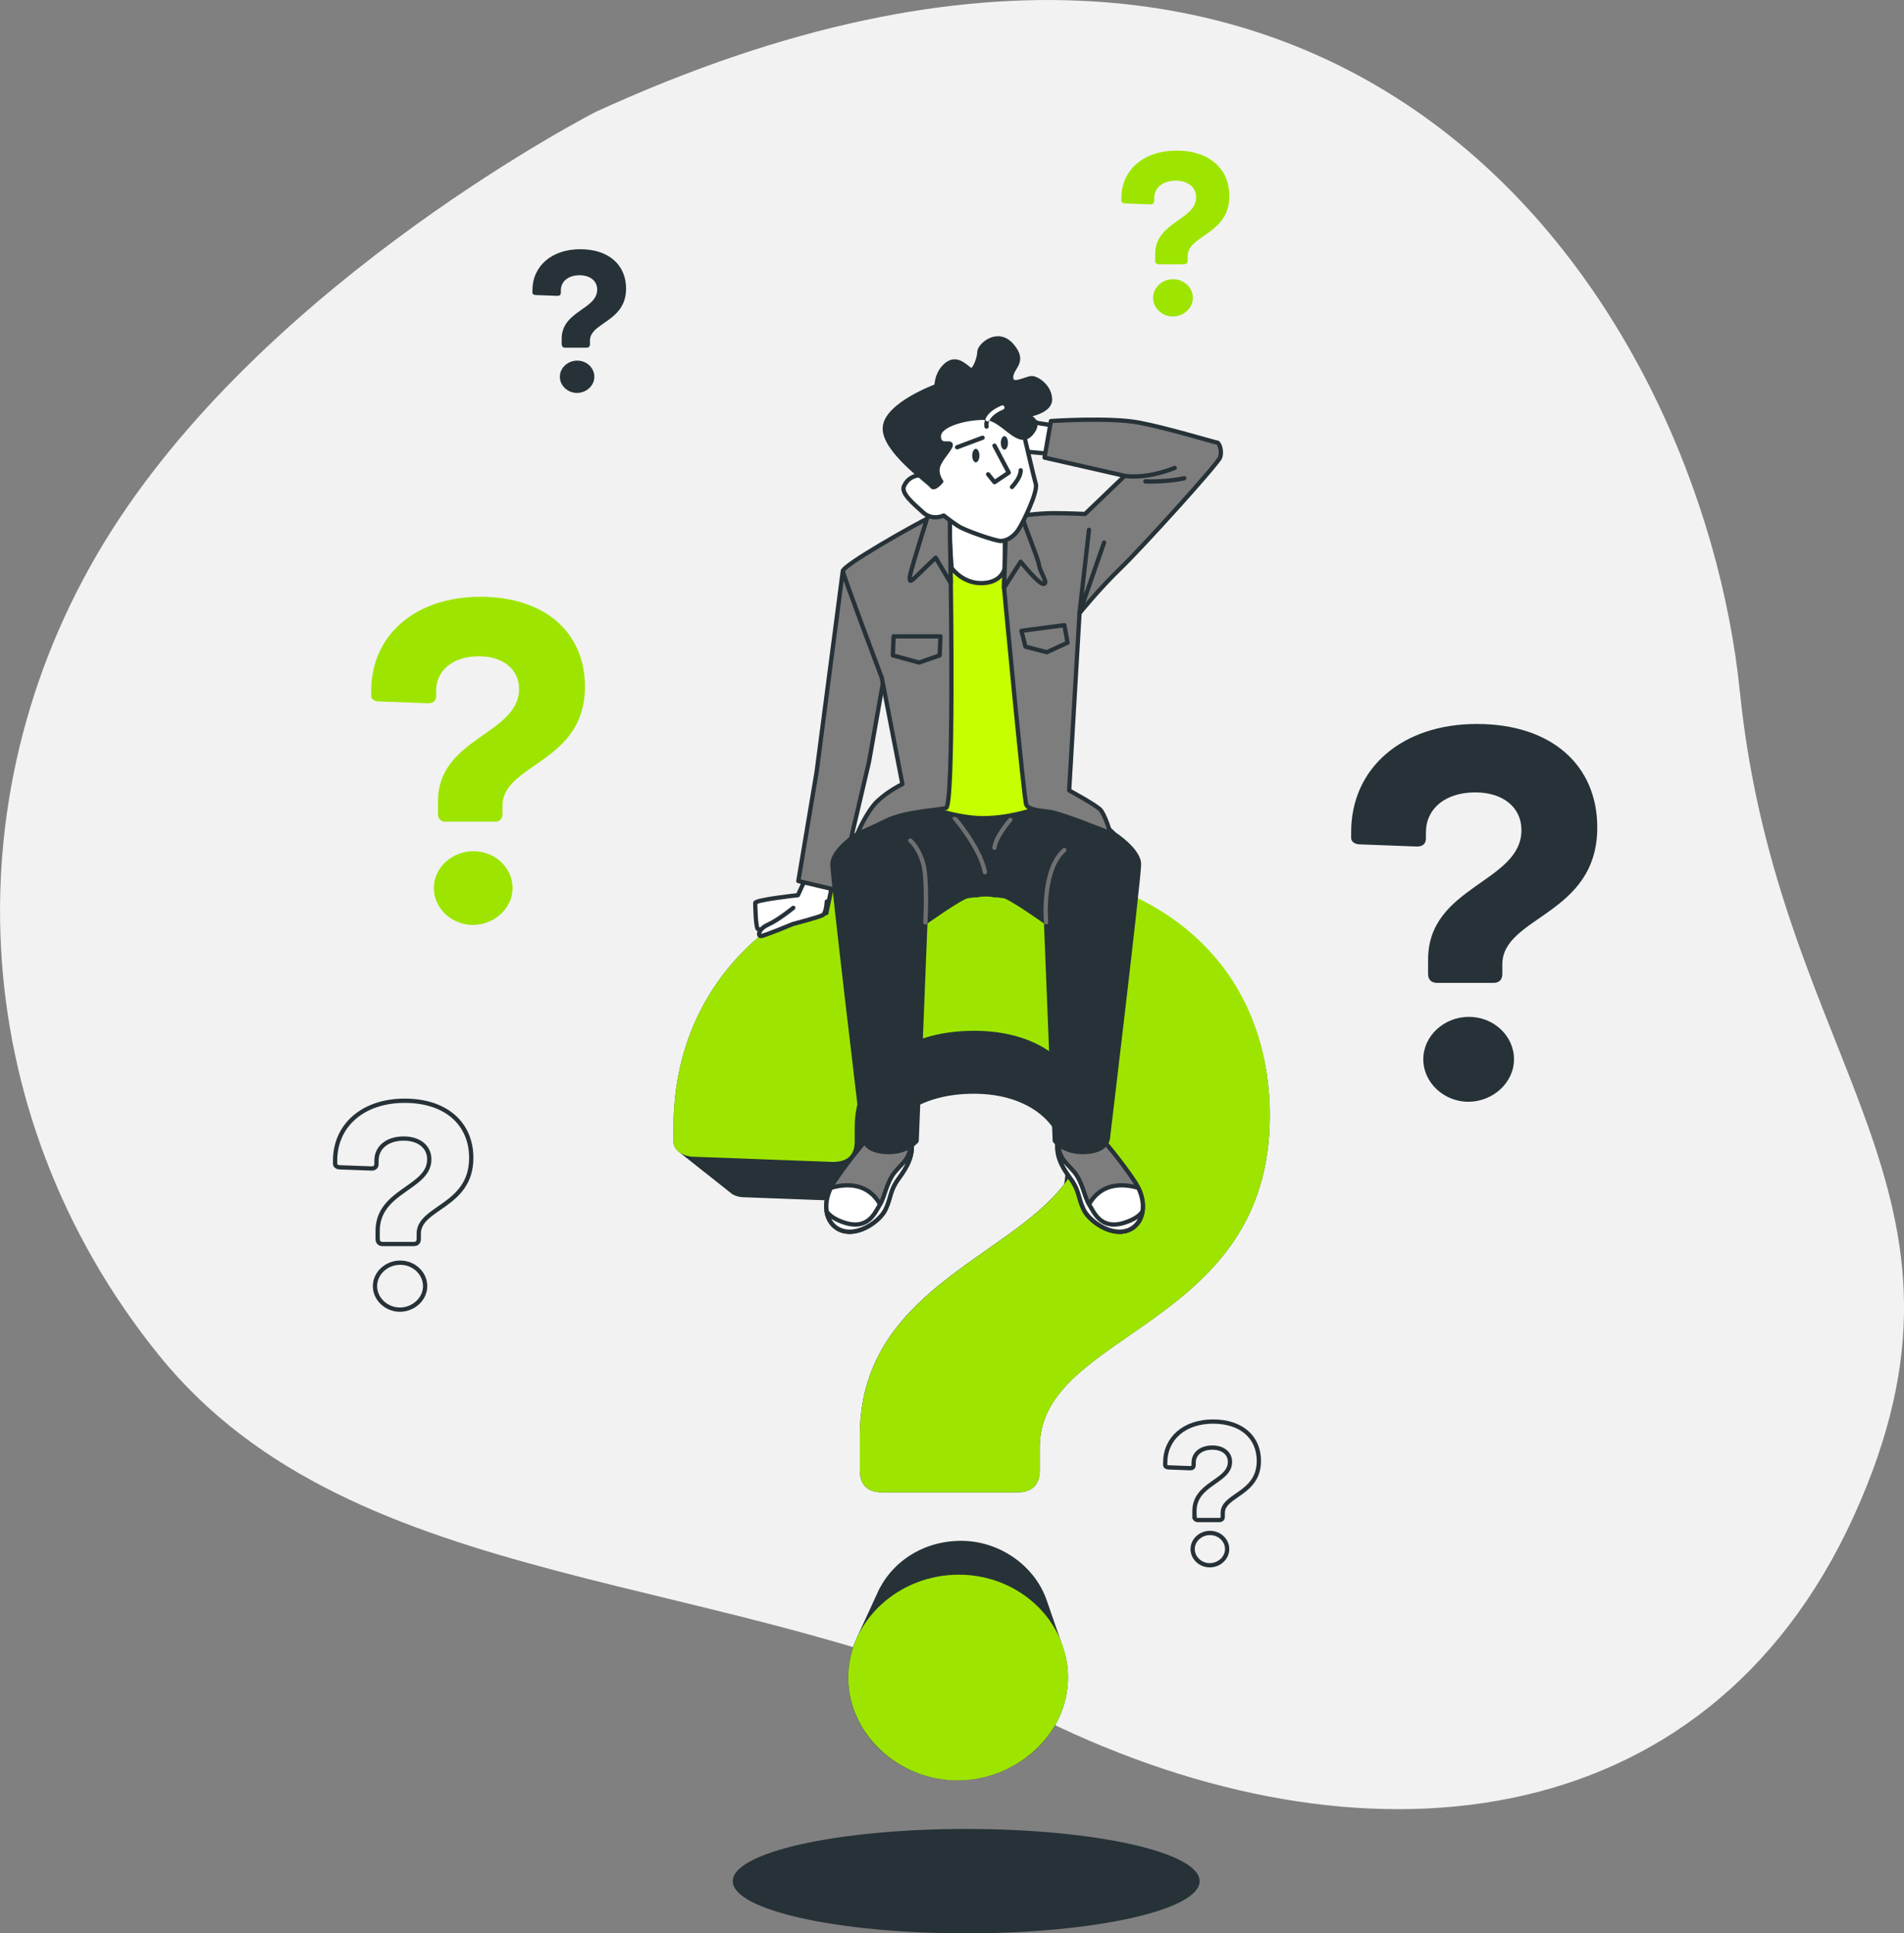 <?xml version="1.0" encoding="UTF-8"?><svg id="Camada_2" xmlns="http://www.w3.org/2000/svg" viewBox="0 0 445.44 452.12"><rect x="0" y="0" width="445.44" height="452.12" fill="#808080" stroke="none"/><defs><style>.cls-1{stroke:#707070;}.cls-1,.cls-2,.cls-3,.cls-4,.cls-5,.cls-6,.cls-7{stroke-linecap:round;stroke-linejoin:round;}.cls-1,.cls-3,.cls-8,.cls-5{fill:none;}.cls-2{fill:#c6ff00;}.cls-2,.cls-4,.cls-8,.cls-5,.cls-6,.cls-7{stroke:#263238;}.cls-9{fill:#9de500;}.cls-3{stroke:#fff;}.cls-4{fill:#fff;}.cls-8{stroke-miterlimit:10;}.cls-6,.cls-10{fill:#263238;}.cls-7{fill:#7d7d7d;}.cls-11{fill:#f2f2f2;}</style></defs><g id="Background_Simple"><path class="cls-11" d="m139.61,26.04S63.85,64.65,26.06,124.14c-37.79,59.49-34.8,135.95,11.12,192.78,45.92,56.83,133.69,49.34,207.18,85.32,73.48,35.98,154.58,28.58,189.32-47.66,34.75-76.24-17.65-104.72-26.65-192.93-9.01-88.22-88.53-217.4-267.41-135.6Z"/></g><g id="Question_Marks_2"><path class="cls-10" d="m334.1,227.74v-3.35c0-17.25,21.84-17.99,21.84-30.28,0-5.34-4.34-8.81-10.8-8.81-7.07,0-11.54,3.85-11.54,9.31v1.36c0,1.37-.74,1.99-2.11,1.99l-13.28-.5c-1.24,0-2.11-.62-2.11-1.49v-1.36c0-15.01,11.91-25.31,29.41-25.31s28.17,9.68,28.17,24.2c0,20.6-22.21,20.72-22.21,32.01v2.23c0,1.37-.74,2.11-2.11,2.11h-13.15c-1.36,0-2.11-.74-2.11-2.11Zm-1.12,19.98c0-5.46,4.84-9.93,10.67-9.93s10.55,4.47,10.55,9.93-4.96,9.93-10.67,9.93-10.55-4.47-10.55-9.93Z"/><path class="cls-9" d="m102.46,190.33v-2.91c0-14.98,18.97-15.63,18.97-26.3,0-4.63-3.77-7.65-9.38-7.65-6.14,0-10.02,3.34-10.02,8.08v1.19c0,1.19-.65,1.72-1.83,1.72l-11.53-.43c-1.08,0-1.83-.54-1.83-1.29v-1.19c0-13.04,10.35-21.99,25.54-21.99s24.47,8.41,24.47,21.02c0,17.89-19.29,18-19.29,27.81v1.94c0,1.19-.65,1.83-1.83,1.83h-11.42c-1.18,0-1.83-.65-1.83-1.83Zm-.97,17.35c0-4.74,4.2-8.62,9.27-8.62s9.16,3.88,9.16,8.62-4.31,8.62-9.27,8.62-9.16-3.88-9.16-8.62Z"/><path class="cls-9" d="m270.25,60.88v-1.47c0-7.57,9.58-7.9,9.58-13.29,0-2.34-1.91-3.87-4.74-3.87-3.1,0-5.06,1.69-5.06,4.08v.6c0,.6-.33.87-.93.87l-5.83-.22c-.54,0-.93-.27-.93-.65v-.6c0-6.59,5.23-11.11,12.91-11.11s12.36,4.25,12.36,10.62c0,9.04-9.75,9.09-9.75,14.05v.98c0,.6-.33.93-.93.93h-5.77c-.6,0-.93-.33-.93-.93Zm-.49,8.77c0-2.4,2.12-4.36,4.68-4.36s4.63,1.96,4.63,4.36-2.18,4.36-4.68,4.36-4.63-1.96-4.63-4.36Z"/><path class="cls-8" d="m88.35,289.72v-1.85c0-9.54,12.08-9.95,12.08-16.75,0-2.95-2.4-4.87-5.97-4.87-3.91,0-6.38,2.13-6.38,5.15v.75c0,.75-.41,1.1-1.17,1.1l-7.34-.27c-.69,0-1.17-.34-1.17-.82v-.75c0-8.3,6.59-14,16.27-14s15.58,5.35,15.58,13.38c0,11.39-12.28,11.46-12.28,17.71v1.24c0,.76-.41,1.17-1.17,1.17h-7.27c-.75,0-1.17-.41-1.17-1.17Zm-.62,11.05c0-3.02,2.68-5.49,5.9-5.49s5.83,2.47,5.83,5.49-2.75,5.49-5.9,5.49-5.83-2.47-5.83-5.49Z"/><path class="cls-10" d="m131.4,80.51v-1.27c0-6.56,8.31-6.84,8.31-11.52,0-2.03-1.65-3.35-4.11-3.35-2.69,0-4.39,1.46-4.39,3.54v.52c0,.52-.28.76-.8.76l-5.05-.19c-.47,0-.8-.24-.8-.57v-.52c0-5.71,4.53-9.63,11.19-9.63s10.72,3.68,10.72,9.2c0,7.84-8.45,7.88-8.45,12.18v.85c0,.52-.28.8-.8.8h-5c-.52,0-.8-.28-.8-.8Zm-.42,7.6c0-2.08,1.84-3.78,4.06-3.78s4.01,1.7,4.01,3.78-1.89,3.78-4.06,3.78-4.01-1.7-4.01-3.78Z"/><path class="cls-8" d="m279.44,354.66v-1.27c0-6.56,8.31-6.84,8.31-11.52,0-2.03-1.65-3.35-4.11-3.35-2.69,0-4.39,1.46-4.39,3.54v.52c0,.52-.28.76-.8.76l-5.05-.19c-.47,0-.8-.24-.8-.57v-.52c0-5.71,4.53-9.63,11.19-9.63s10.72,3.68,10.72,9.2c0,7.84-8.45,7.88-8.45,12.18v.85c0,.52-.28.8-.8.8h-5c-.52,0-.8-.28-.8-.8Zm-.42,7.6c0-2.08,1.84-3.78,4.06-3.78s4.01,1.7,4.01,3.78-1.89,3.78-4.06,3.78-4.01-1.7-4.01-3.78Z"/></g><g id="Question_Mark_1"><path class="cls-10" d="m248.38,384.34c-.06-.17-.12-.35-.18-.52-.06-.18-.12-.35-.18-.52-.06-.18-.12-.35-.18-.52-.06-.17-.12-.35-.18-.52-.06-.18-.12-.35-.18-.52-.06-.17-.12-.35-.18-.52-.06-.18-.12-.35-.18-.52-.06-.18-.12-.35-.18-.52-.06-.17-.12-.35-.18-.52-.06-.18-.12-.35-.18-.52-.06-.17-.12-.35-.18-.52-.06-.18-.12-.35-.18-.52-.06-.17-.12-.35-.18-.52-.06-.18-.12-.35-.18-.52-.06-.18-.12-.35-.18-.52-.06-.17-.12-.35-.18-.52-.06-.18-.12-.35-.18-.52-.06-.18-.12-.35-.18-.52-.06-.17-.12-.35-.18-.52-2.68-8.15-10.97-14.14-20.09-14.14s-16.52,5.15-19.69,12.4c-.08.17-.15.33-.23.5-.08.17-.15.34-.23.5-.08.17-.15.33-.23.5-.08.17-.15.33-.23.5-.08.17-.15.33-.23.5-.08.17-.15.33-.23.5-.08.17-.15.33-.23.5-.08.17-.15.33-.23.5-.08.17-.15.33-.23.5-.08.17-.15.34-.23.5-.08.17-.15.33-.23.5-.08.17-.15.34-.23.5-.08.17-.15.33-.23.5-.08.17-.15.33-.23.5-.08.17-.15.33-.23.5-.08.17-.15.33-.23.5-.08.17-.15.33-.23.5-.08.17-.15.34-.23.5-.08.17-.15.33-.23.5-.08.17-.15.33-.23.5-1.38,2.93-2.15,6.15-2.15,9.53,0,13.23,11.43,24.05,25.56,24.05s25.86-10.82,25.86-24.05c0-2.59-.47-5.08-1.31-7.42-.06-.17-.12-.35-.18-.52Z"/><path class="cls-10" d="m228.83,202.26c-42.39,0-71.26,24.96-71.26,61.34v3.31c0,1.1.58,2.04,1.56,2.68.17.17.37.32.58.46.17.17.37.32.58.46.17.17.37.32.58.46.17.17.37.32.58.46.17.17.37.32.58.46.17.17.37.32.58.46.17.17.37.32.58.46.17.17.37.32.58.46.17.17.37.32.58.46.18.18.39.34.63.49.16.15.34.3.54.42.17.17.36.32.58.46.17.17.36.32.58.46.17.17.36.32.58.46.17.17.36.32.58.46.17.17.36.32.58.46.17.17.36.32.58.46.17.17.36.32.58.46.17.17.36.32.58.46.17.17.36.32.58.46.73.74,1.95,1.2,3.45,1.2l26.44.99c2.72,0,4.2-1.24,4.2-3.95v-2.72c0-10.87,8.89-18.53,22.98-18.53,12.85,0,21.49,6.92,21.49,17.54,0,1.26-.12,2.46-.34,3.61-13.27,17.39-47.8,25.06-47.8,58.82v8.12c0,3.31,1.8,5.11,5.11,5.11h31.87c3.31,0,5.11-1.8,5.11-5.11v-5.41c0-27.36,53.82-27.66,53.82-77.57,0-35.18-26.76-58.63-68.25-58.63Z"/><path class="cls-9" d="m201.16,343.88v-8.12c0-41.79,52.92-43.6,52.92-73.36,0-12.93-10.52-21.35-26.16-21.35-17.14,0-27.96,9.32-27.96,22.55v3.31c0,3.31-1.8,4.81-5.11,4.81l-32.17-1.2c-3.01,0-5.11-1.5-5.11-3.61v-3.31c0-36.38,28.86-61.34,71.26-61.34s68.25,23.45,68.25,58.63c0,49.91-53.82,50.21-53.82,77.57v5.41c0,3.31-1.8,5.11-5.11,5.11h-31.87c-3.31,0-5.11-1.8-5.11-5.11Zm-2.71,48.41c0-13.23,11.73-24.05,25.86-24.05s25.56,10.82,25.56,24.05-12.03,24.05-25.86,24.05-25.56-10.82-25.56-24.05Z"/><ellipse class="cls-10" cx="226.04" cy="439.91" rx="54.61" ry="12.21"/></g><g id="Character"><path class="cls-4" d="m188.39,205.59l-1.72,3.75s-9.98,1.07-9.98,1.82.11,5.9.64,6.11c.54.21.86.11,1.29,0s14.7-3.75,14.7-3.75l1.39-6.65-6.33-1.29Z"/><path class="cls-4" d="m185.59,212.3s-3.49,2.84-5.87,3.91c-2.38,1.07-2.45,2.69-1.71,2.69s7.46-2.81,7.46-2.81c0,0,6.09-1.6,6.97-2.08.88-.48.98-3.18.98-3.18"/><polygon class="cls-7" points="197.17 133.57 191.04 180.57 186.77 206.03 196.24 208.26 203.3 178.16 206.65 159.21 197.17 133.57"/><polygon class="cls-4" points="246.66 99.54 242.91 98.95 235.26 96.04 234.98 105.15 246.86 106.24 246.66 99.54"/><path class="cls-7" d="m202.93,266.22s-4.64,5.39-7.8,10.22c-3.16,4.83-2.04,10.03,1.86,11.33s8.92-2.23,10.22-5.02c1.3-2.79.93-4.27,2.97-7.06,2.04-2.79,3.72-5.57,2.97-9.29s-8.17-2.79-10.22-.19Z"/><path class="cls-4" d="m206.82,283.42c-.26-.56-.56-1.15-.92-1.78-2.98-5.25-8.19-4.83-11.53-3.85-2.16,4.41-.93,8.8,2.61,9.99,3.6,1.2,8.13-1.7,9.84-4.35Z"/><path class="cls-4" d="m205.9,281.64c-1.11,1.67-2.6,6.13-8.36,4.27-2.26-.73-3.49-1.69-4.15-2.59.35,2.11,1.61,3.78,3.59,4.44,3.9,1.3,8.92-2.23,10.22-5.02,1.3-2.79.93-4.27,2.97-7.06,2.04-2.79,3.72-5.57,2.97-9.29,0,4.46-1.67,5.2-3.72,7.62-2.04,2.42-2.42,5.95-3.53,7.62Z"/><path class="cls-7" d="m257.76,266.22s4.64,5.39,7.8,10.22c3.16,4.83,2.04,10.03-1.86,11.33s-8.92-2.23-10.22-5.02c-1.3-2.79-.93-4.27-2.97-7.06-2.04-2.79-3.72-5.57-2.97-9.29s8.17-2.79,10.22-.19Z"/><path class="cls-4" d="m253.86,283.42c.26-.56.56-1.15.92-1.78,2.98-5.25,8.19-4.83,11.53-3.85,2.16,4.41.93,8.8-2.61,9.99-3.6,1.2-8.13-1.7-9.84-4.35Z"/><path class="cls-4" d="m254.78,281.64c1.11,1.67,2.6,6.13,8.36,4.27,2.26-.73,3.49-1.69,4.15-2.59-.35,2.11-1.61,3.78-3.59,4.44-3.9,1.3-8.92-2.23-10.22-5.02-1.3-2.79-.93-4.27-2.97-7.06-2.04-2.79-3.72-5.57-2.97-9.29,0,4.46,1.67,5.2,3.72,7.62,2.04,2.42,2.42,5.95,3.53,7.62Z"/><path class="cls-6" d="m266.47,202.13c0-3.34-5.76-7.06-5.76-7.06-8.67-8.82-24.32-7.66-30.1-6.86-5.78-.79-21.42-1.96-30.1,6.86,0,0-5.76,3.72-5.76,7.06s7.25,63.72,7.25,63.72c0,0-.19,3.16,5.02,3.53,5.2.37,7.43-2.6,7.43-2.6l2.04-51.09s8.36-5.95,9.85-6.13c.55-.07,1.25-.19,2.04-.28v.1c.74-.17,1.49-.23,2.23-.23.74,0,1.49.06,2.23.23v-.1c.79.1,1.49.21,2.04.28,1.49.19,9.85,6.13,9.85,6.13l2.04,51.09s2.23,2.97,7.43,2.6c5.2-.37,5.02-3.53,5.02-3.53,0,0,7.25-60.38,7.25-63.72Z"/><path class="cls-1" d="m244.73,215.69s-1.11-12.26,4.27-16.91"/><path class="cls-1" d="m216.49,215.69s.56-10.22-.56-13.93c-1.11-3.72-2.97-5.2-2.97-5.2"/><path class="cls-1" d="m223.37,191.35s5.95,6.87,7.06,12.63"/><path class="cls-1" d="m236.37,191.72s-3.34,3.72-3.72,6.5"/><path class="cls-2" d="m228.01,119.45s-5.39-.74-7.25,1.11-8.17,8.73-8.17,8.73l3.34,59.08s7.62,2.97,14.12,2.97,13.93-2.42,15.61-3.72c1.67-1.3.19-64.65.19-64.65,0,0-13.75-4.09-17.84-3.53Z"/><path class="cls-7" d="m237.86,120.75s4.83-.74,8.55-.74,7.43.19,7.43.19l9.29-8.92-18.76-4.27,1.49-8.55s13.75-.93,20.62.37c6.87,1.3,17.65,4.64,18.21,4.64s1.3,2.04.74,3.53-18.02,20.81-23.22,25.82c-5.2,5.02-9.66,10.59-9.66,10.59l-2.42,41.43s6.13,3.34,7.25,4.46c1.11,1.11,2.42,5.57,2.42,5.57,0,0-11.33-4.64-14.31-5.02-2.97-.37-4.83-.56-5.39-1.67s-5.2-50.72-5.2-50.72l.19-15.79s0-.93,2.79-.93Z"/><polygon class="cls-5" points="249.01 146.2 238.97 147.51 239.9 151.22 244.92 152.52 249.75 150.29 249.01 146.2"/><polyline class="cls-5" points="254.77 123.91 252.54 143.42 258.3 126.88"/><path class="cls-5" d="m263.13,111.28s4.64.93,11.7-1.86"/><path class="cls-5" d="m267.96,112.58s4.83.19,9.1-.74"/><path class="cls-4" d="m221.7,119.27l.93,13.56s2.6,3.72,7.25,3.53,5.2-3.53,5.2-3.53v-11.15l-13.38-2.42Z"/><path class="cls-7" d="m235.26,126.33l-.37,11.15,3.9-6.13s4.27,5.39,5.39,5.2-.74-2.42-1.11-4.46c-.37-2.04-3.53-9.29-3.9-11.33-.37-2.04-3.9-2.42-4.09-1.49s0,2.42,0,2.42l.19,4.64Z"/><path class="cls-7" d="m222.44,136.36s.74,52.02-1.11,52.58c-1.86.56-9.29.74-13.93,2.97-4.64,2.23-6.87,3.16-6.87,3.16,0,0,2.23-5.39,4.83-7.8,2.6-2.42,5.76-3.9,5.76-3.9l-4.83-24.9s-8.92-23.59-9.1-24.9,16.91-10.96,20.44-12.63c3.53-1.67,4.46-.19,4.46-.19l.37,15.61Z"/><path class="cls-7" d="m217.79,118.34s-4.46,14.12-4.83,15.98,0,1.86,1.3.56c1.3-1.3,4.64-4.46,4.64-4.46l3.53,5.95-.19-10.96v-6.32s-.19-2.6-4.46-.74Z"/><polygon class="cls-5" points="209.06 148.81 220.02 148.81 219.84 153.26 215.01 154.94 208.88 153.26 209.06 148.81"/><path class="cls-4" d="m239.16,99.94s2.6,11.33,3.16,13.19-2.97,9.1-4.09,10.78-2.79,2.6-4.09,2.6-8.36-2.42-10.03-3.53c-1.67-1.11-3.34-2.42-3.34-2.42,0,0-2.6,1.3-4.83-.74-2.23-2.04-5.2-4.46-4.46-6.13s2.23-2.6,4.27-2.6,1.3-.19,1.3-.19c0,0-3.72-5.39-3.72-9.66s7.99-7.43,12.63-7.43,9.29,2.23,9.29,2.23l3.9,3.9Z"/><polyline class="cls-5" points="232.66 104.22 236 110.53 232.66 112.76 231.17 110.91"/><path class="cls-5" d="m238.79,109.98s.19,1.49-2.04,3.9"/><path class="cls-10" d="m229.13,106.54c0,.87-.37,1.58-.84,1.58s-.84-.71-.84-1.58.37-1.58.84-1.58.84.71.84,1.58Z"/><ellipse class="cls-10" cx="234.98" cy="103.57" rx=".84" ry="1.58"/><path class="cls-6" d="m219.09,90.28s-11.7,4.27-12.08,9.66,10.4,12.82,10.96,13.75,2.23-1.11,2.23-1.11c0,0-1.3-1.67-.74-3.53.56-1.86,2.97-4.09,2.97-5.02s-2.79.74-2.79-2.04,6.87-4.46,10.96-4.27c4.09.19,7.62,7.06,10.59,3.72,2.97-3.34-1.3-4.27-1.3-4.27,0,0,5.76-.74,5.76-3.72s-2.97-5.02-4.27-5.02-4.83,2.23-4.83-.19,3.53-3.53.19-7.43c-3.34-3.9-7.62,0-7.62,1.49s-1.11,4.27-1.86,4.27-2.97-3.34-5.57-1.49c-2.6,1.86-2.6,5.2-2.6,5.2Z"/><line class="cls-5" x1="223.92" y1="104.59" x2="229.87" y2="102.36"/><path class="cls-5" d="m230.8,99.76s-.21-.74.27-1.71"/><path class="cls-3" d="m231.06,98.05c.42-.85,1.37-1.88,3.45-2.75"/></g></svg>